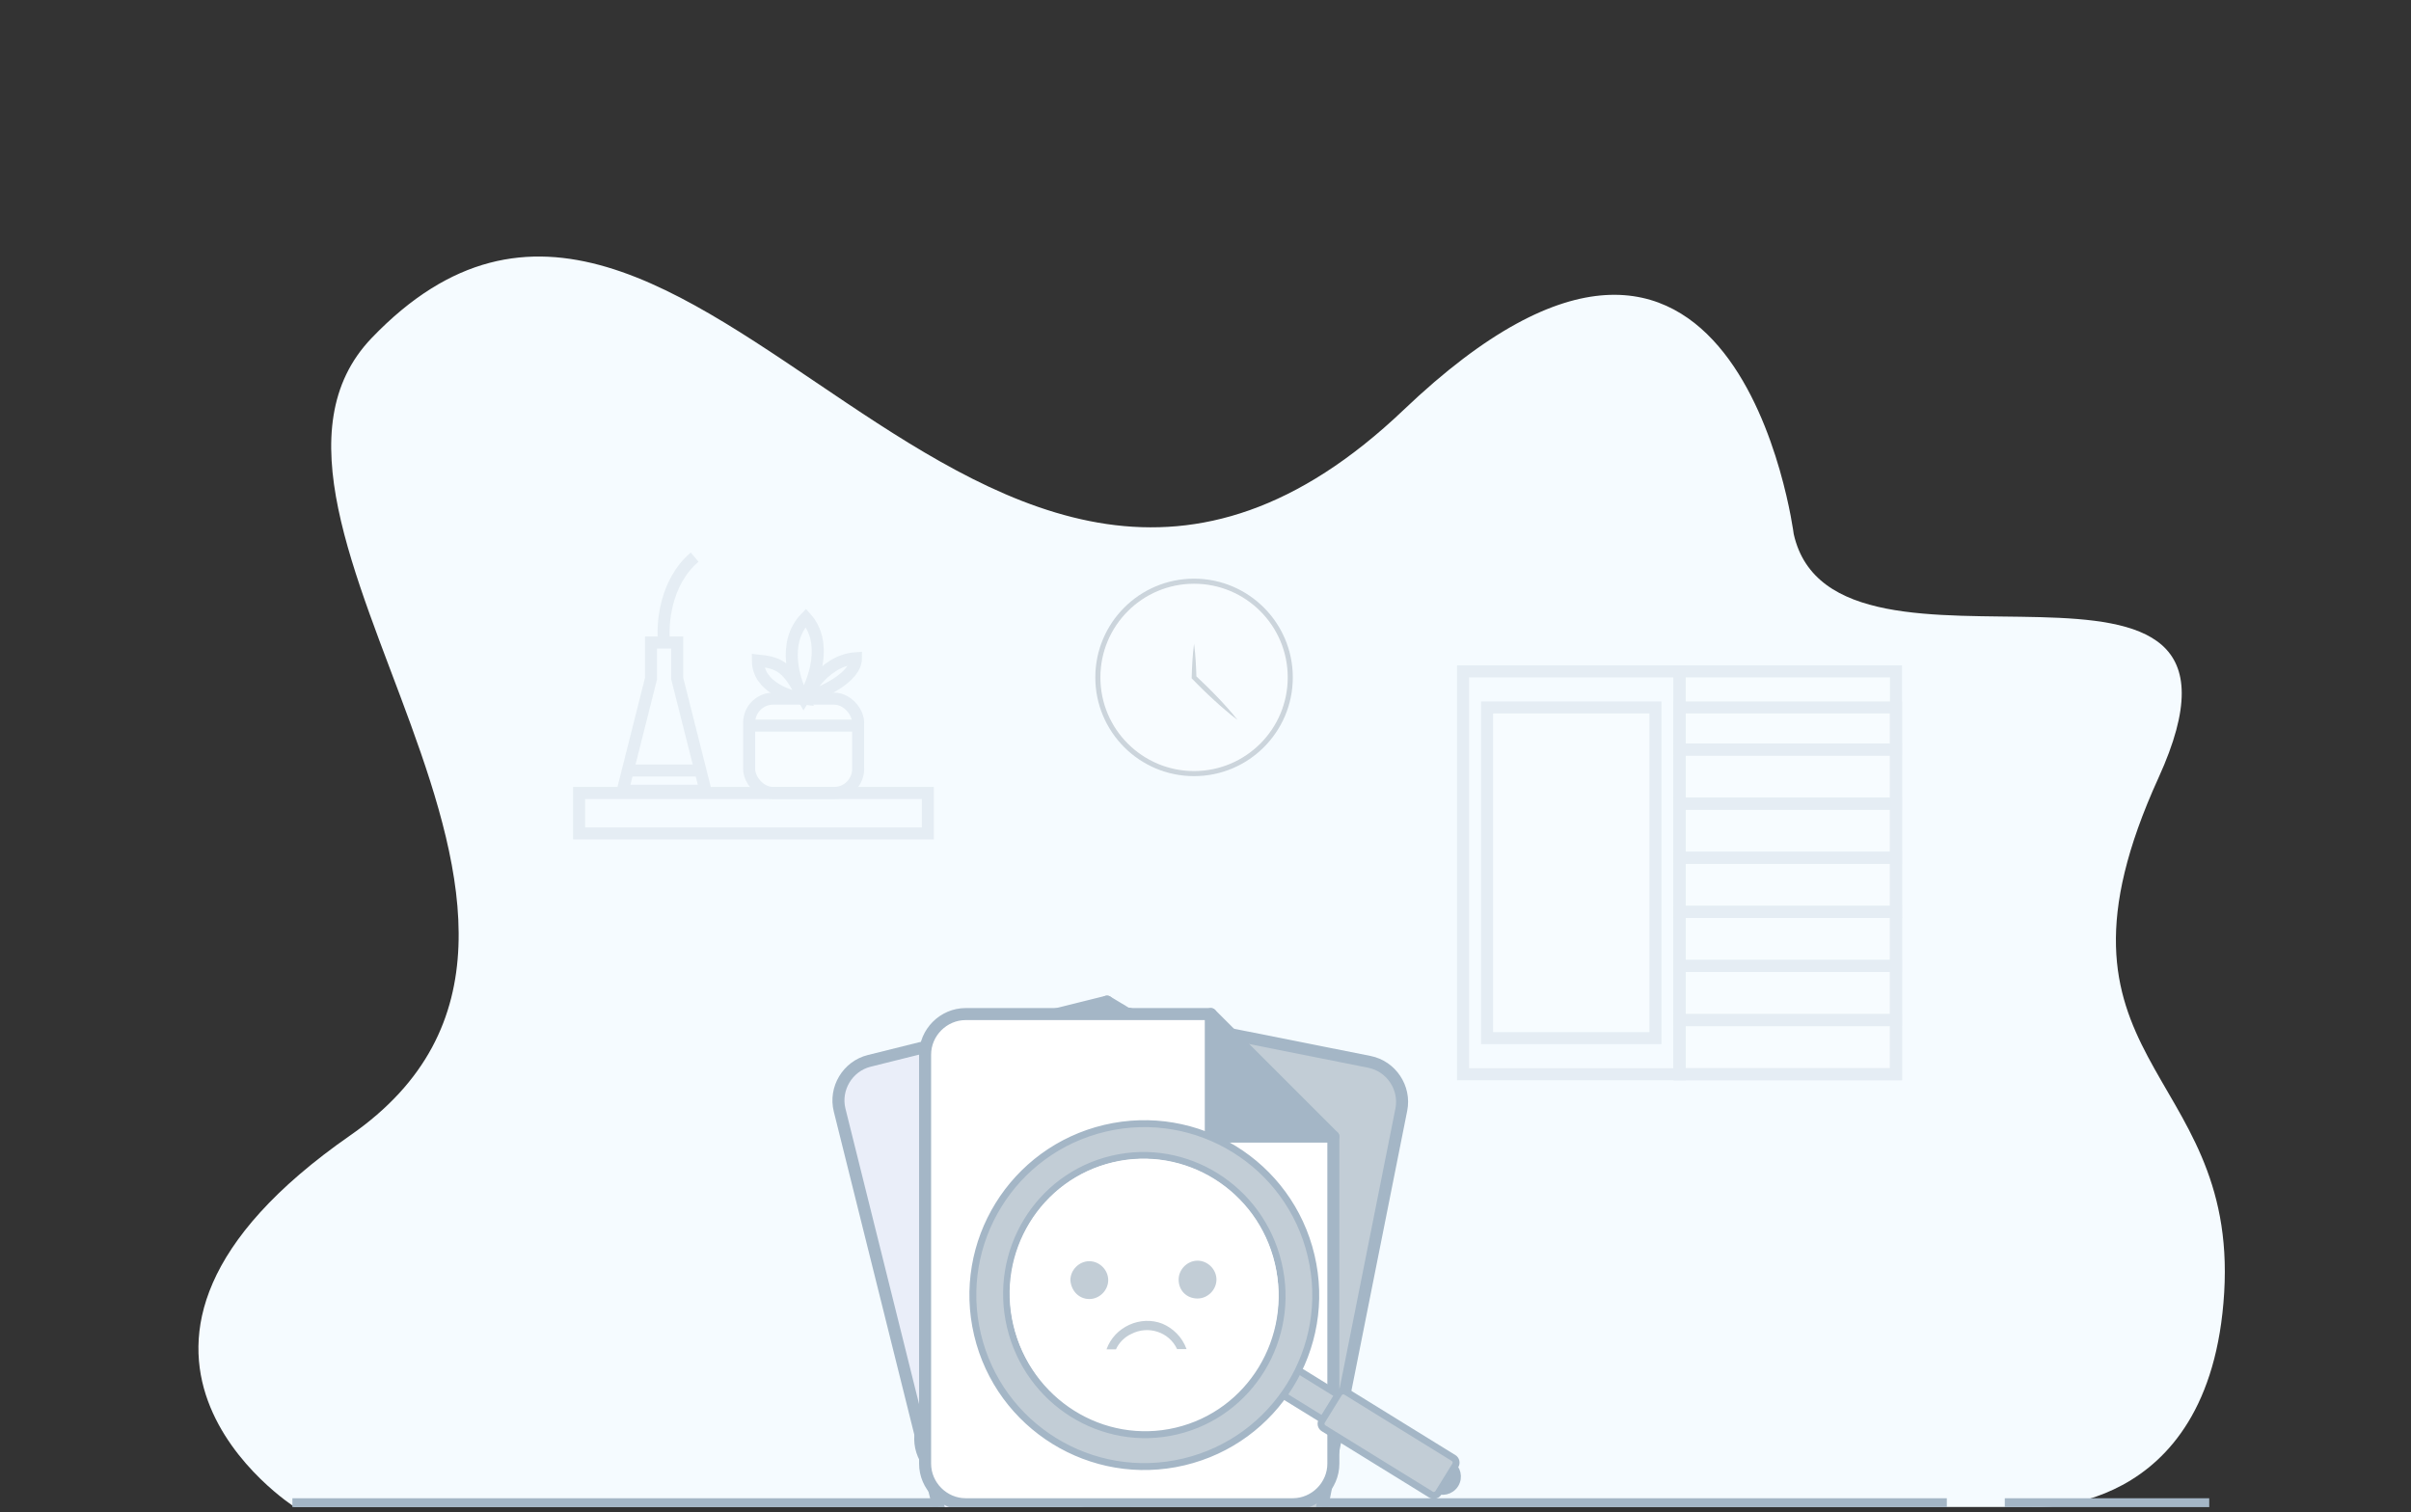 <svg width="322" height="202" viewBox="0 0 322 202" fill="none" xmlns="http://www.w3.org/2000/svg">
<rect x="0" y="0" width="322" height="202" fill="#333333" stroke="none"/>
<g clip-path="url(#clip0_4_18389)">
<g clip-path="url(#clip1_4_18389)">
<path d="M239.561 71.339C239.561 71.339 232.012 12.269 187.473 54.738C130.377 109.177 91.997 0.978 49.642 45.144C26.502 69.271 87.648 123.232 46.811 151.629C5.974 180.027 39.346 201.286 39.346 201.286H271.229C271.229 201.286 295.234 203.02 297.051 172.645C298.865 142.269 270.961 141.901 288.279 103.89C305.598 65.878 245.003 95.534 239.561 71.339Z" fill="#F5FBFF"/>
<g opacity="0.5">
<path opacity="0.5" d="M159.472 103.33C166.569 103.33 172.321 97.577 172.321 90.481C172.321 83.384 166.569 77.631 159.472 77.631C152.376 77.631 146.623 83.384 146.623 90.481C146.623 97.577 152.376 103.33 159.472 103.33Z" fill="white" stroke="#4D6173" stroke-width="0.677" stroke-miterlimit="10"/>
<g opacity="0.5">
<path d="M159.473 85.992C159.572 86.739 159.638 87.489 159.685 88.236C159.715 88.611 159.726 88.984 159.746 89.358C159.766 89.733 159.771 90.106 159.785 90.481L159.69 90.257C160.186 90.715 160.672 91.187 161.155 91.657C161.634 92.133 162.115 92.61 162.58 93.1C162.817 93.341 163.047 93.587 163.275 93.838C163.505 94.086 163.733 94.335 163.957 94.59C164.409 95.095 164.849 95.61 165.266 96.15C164.72 95.743 164.194 95.314 163.679 94.874C163.42 94.657 163.164 94.434 162.912 94.208C162.656 93.985 162.406 93.759 162.157 93.528C161.656 93.075 161.171 92.605 160.683 92.138C160.202 91.663 159.719 91.189 159.252 90.702L159.152 90.6L159.157 90.478C159.17 90.103 159.175 89.731 159.195 89.356C159.216 88.981 159.227 88.609 159.256 88.234C159.308 87.487 159.374 86.739 159.473 85.992Z" fill="#4D6173"/>
</g>
</g>
<g opacity="0.2">
<rect x="224.307" y="89.677" width="28.911" height="53.806" fill="white" stroke="#A4B6C6" stroke-width="1.606"/>
<rect x="224.307" y="136.256" width="28.911" height="7.228" stroke="#A4B6C6" stroke-width="1.606"/>
<rect x="224.307" y="129.028" width="28.911" height="7.228" stroke="#A4B6C6" stroke-width="1.606"/>
<rect x="224.307" y="121.8" width="28.911" height="7.228" stroke="#A4B6C6" stroke-width="1.606"/>
<rect x="224.307" y="114.573" width="28.911" height="7.228" stroke="#A4B6C6" stroke-width="1.606"/>
<rect x="224.307" y="107.345" width="28.911" height="7.228" stroke="#A4B6C6" stroke-width="1.606"/>
<rect x="224.307" y="100.117" width="28.911" height="7.228" stroke="#A4B6C6" stroke-width="1.606"/>
<rect x="224.307" y="94.496" width="28.911" height="5.622" stroke="#A4B6C6" stroke-width="1.606"/>
<rect x="195.396" y="89.677" width="28.911" height="53.806" stroke="#A4B6C6" stroke-width="1.606"/>
<rect x="198.608" y="94.496" width="22.486" height="44.169" fill="white" stroke="#A4B6C6" stroke-width="1.606"/>
</g>
<g opacity="0.2">
<path d="M83.847 102.918L83.166 105.618H94.228L93.547 102.918M83.847 102.918L86.951 90.618V85.819H88.697M83.847 102.918H93.547M93.547 102.918L90.444 90.618V85.819H88.697M88.697 85.819C88.406 83.419 88.814 77.779 92.773 74.419" stroke="#A4B6C6" stroke-width="1.606"/>
<rect x="100.052" y="93.318" width="14.556" height="12.6" rx="3.212" fill="white" stroke="#A4B6C6" stroke-width="1.606"/>
<path d="M100.052 96.918H114.607" stroke="#A4B6C6" stroke-width="1.606"/>
<path d="M107.33 93.318C105.584 93.118 101.217 91.819 101.217 88.219C104.128 88.519 105.292 89.119 107.33 93.318ZM107.33 93.318C106.069 91.118 104.361 85.879 107.621 82.519C110.649 85.879 108.689 91.118 107.33 93.318ZM107.33 93.318C107.33 93.618 109.659 88.219 114.317 87.919C114.317 90.558 109.659 92.618 107.33 93.318Z" stroke="#A4B6C6" stroke-width="1.606"/>
<rect x="77.344" y="105.918" width="46.578" height="5.4" stroke="#A4B6C6" stroke-width="1.606"/>
</g>
<path d="M39.051 200.926H260.009" stroke="#A4B6C6" stroke-width="1.606" stroke-miterlimit="10"/>
<path d="M267.747 200.926H295.055" stroke="#A4B6C6" stroke-width="1.606" stroke-miterlimit="10"/>
</g>
<path d="M131.54 148.29L123.003 191.129C122.424 194.039 124.352 196.926 127.261 197.506L128.565 197.766L170.1 206.043C173.01 206.623 175.897 204.695 176.477 201.785L186.873 149.616L187.153 148.211C187.733 145.302 185.805 142.414 182.896 141.834L150.791 135.437" fill="#C2CDD6"/>
<path d="M131.54 148.29L123.003 191.129C122.424 194.039 124.352 196.926 127.261 197.506L128.565 197.766L170.1 206.043C173.01 206.623 175.897 204.695 176.477 201.785L186.873 149.616L187.153 148.211C187.733 145.302 185.805 142.414 182.896 141.834L150.791 135.437" stroke="#A4B6C6" stroke-width="1.606" stroke-miterlimit="10" stroke-linecap="round" stroke-linejoin="round"/>
<path d="M150.792 135.437L147.593 151.489L131.541 148.29L150.792 135.437Z" fill="#A4B6C6" stroke="#A4B6C6" stroke-width="1.606" stroke-miterlimit="10" stroke-linecap="round" stroke-linejoin="round"/>
<path d="M167.689 145.714L178.248 188.1C178.965 190.978 177.176 193.954 174.298 194.671L173.007 194.993L131.911 205.23C129.033 205.948 126.057 204.159 125.34 201.28L112.481 149.662L112.135 148.273C111.418 145.394 113.207 142.418 116.085 141.701L147.85 133.788" fill="#EAEEF9"/>
<path d="M167.689 145.714L178.248 188.1C178.965 190.978 177.176 193.954 174.298 194.671L173.007 194.993L131.911 205.23C129.033 205.948 126.057 204.159 125.34 201.28L112.481 149.662L112.135 148.273C111.418 145.394 113.207 142.418 116.085 141.701L147.85 133.788" stroke="#A4B6C6" stroke-width="1.606" stroke-miterlimit="10" stroke-linecap="round" stroke-linejoin="round"/>
<path d="M147.85 133.788L151.806 149.67L167.689 145.714L147.85 133.788Z" fill="#A4B6C6" stroke="#A4B6C6" stroke-width="1.606" stroke-miterlimit="10" stroke-linecap="round" stroke-linejoin="round"/>
<path d="M178.076 151.818V195.5C178.076 198.466 175.621 200.922 172.654 200.922H171.324H128.973C126.006 200.922 123.551 198.466 123.551 195.5V142.304V140.872C123.551 137.906 126.006 135.45 128.973 135.45H161.708" fill="white"/>
<path d="M178.076 151.818V195.5C178.076 198.466 175.621 200.922 172.654 200.922H171.324H128.973C126.006 200.922 123.551 198.466 123.551 195.5V142.304V140.872C123.551 137.906 126.006 135.45 128.973 135.45H161.708" stroke="#A4B6C6" stroke-width="1.606" stroke-miterlimit="10" stroke-linecap="round" stroke-linejoin="round"/>
<path d="M161.708 135.45V151.818H178.076L161.708 135.45Z" fill="#A4B6C6" stroke="#A4B6C6" stroke-width="1.606" stroke-miterlimit="10" stroke-linecap="round" stroke-linejoin="round"/>
<path d="M184.369 194.389L169.83 185.42L171.888 182.086L186.42 191.067L184.369 194.389Z" fill="#C2CDD6" stroke="#A4B6C6" stroke-width="0.924" stroke-miterlimit="10"/>
<path d="M191.621 198.907L180.471 192.022C179.54 191.448 179.249 190.22 179.824 189.289C180.399 188.358 181.626 188.068 182.557 188.643L193.707 195.528C194.638 196.103 194.929 197.33 194.354 198.261C193.779 199.192 192.552 199.482 191.621 198.907Z" fill="#A4B6C6" stroke="#A4B6C6" stroke-width="0.924" stroke-miterlimit="10"/>
<path d="M191.116 199.635L176.77 190.777C176.437 190.571 176.334 190.134 176.537 189.792L178.801 186.125C179.007 185.791 179.444 185.688 179.787 185.892L194.132 194.75C194.466 194.956 194.569 195.392 194.365 195.735L192.101 199.402C191.886 199.737 191.449 199.841 191.116 199.635Z" fill="#C2CDD6" stroke="#A4B6C6" stroke-width="0.924" stroke-miterlimit="10"/>
<path d="M147.563 150.704C135.254 153.615 127.638 165.949 130.549 178.257C133.458 190.556 145.794 198.182 158.093 195.273C170.401 192.362 178.017 180.028 175.106 167.72C172.195 155.412 159.861 147.796 147.563 150.704ZM157.126 191.143C147.244 193.48 137.316 187.239 134.944 177.208C132.572 167.177 138.654 157.16 148.536 154.823C158.418 152.486 168.346 158.727 170.718 168.758C173.091 178.788 166.999 188.808 157.126 191.143Z" fill="#C2CDD6" stroke="#A4B6C6" stroke-width="0.924" stroke-miterlimit="10"/>
<ellipse cx="152.794" cy="172.847" rx="17.942" ry="18.088" transform="rotate(-13.306 152.794 172.847)" fill="white"/>
<path d="M159.947 173.442C161.307 173.437 162.469 172.266 162.464 170.905C162.459 169.545 161.289 168.383 159.928 168.388C158.568 168.393 157.406 169.563 157.411 170.924C157.416 172.382 158.489 173.447 159.947 173.442Z" fill="#C2CDD6"/>
<path d="M158.469 180.199L157.206 180.204C156.128 177.875 153.307 177.011 151.075 178.185C150.202 178.577 149.428 179.357 149.042 180.234L147.779 180.238C148.837 177.221 152.33 175.654 155.25 176.809C156.612 177.387 157.88 178.549 158.469 180.199Z" fill="#C2CDD6"/>
<path d="M145.492 173.513C146.852 173.508 148.014 172.337 148.009 170.976C148.004 169.616 146.834 168.454 145.473 168.459C144.113 168.464 142.951 169.634 142.956 170.995C143.058 172.452 144.131 173.518 145.492 173.513Z" fill="#C2CDD6"/>
</g>
<defs>
<clipPath id="clip0_4_18389">
<rect width="321.229" height="200.768" fill="white" transform="translate(0 0.536)"/>
</clipPath>
<clipPath id="clip1_4_18389">
<rect width="270.884" height="167.123" fill="white" transform="translate(26.501 34.265)"/>
</clipPath>
</defs>
</svg>
